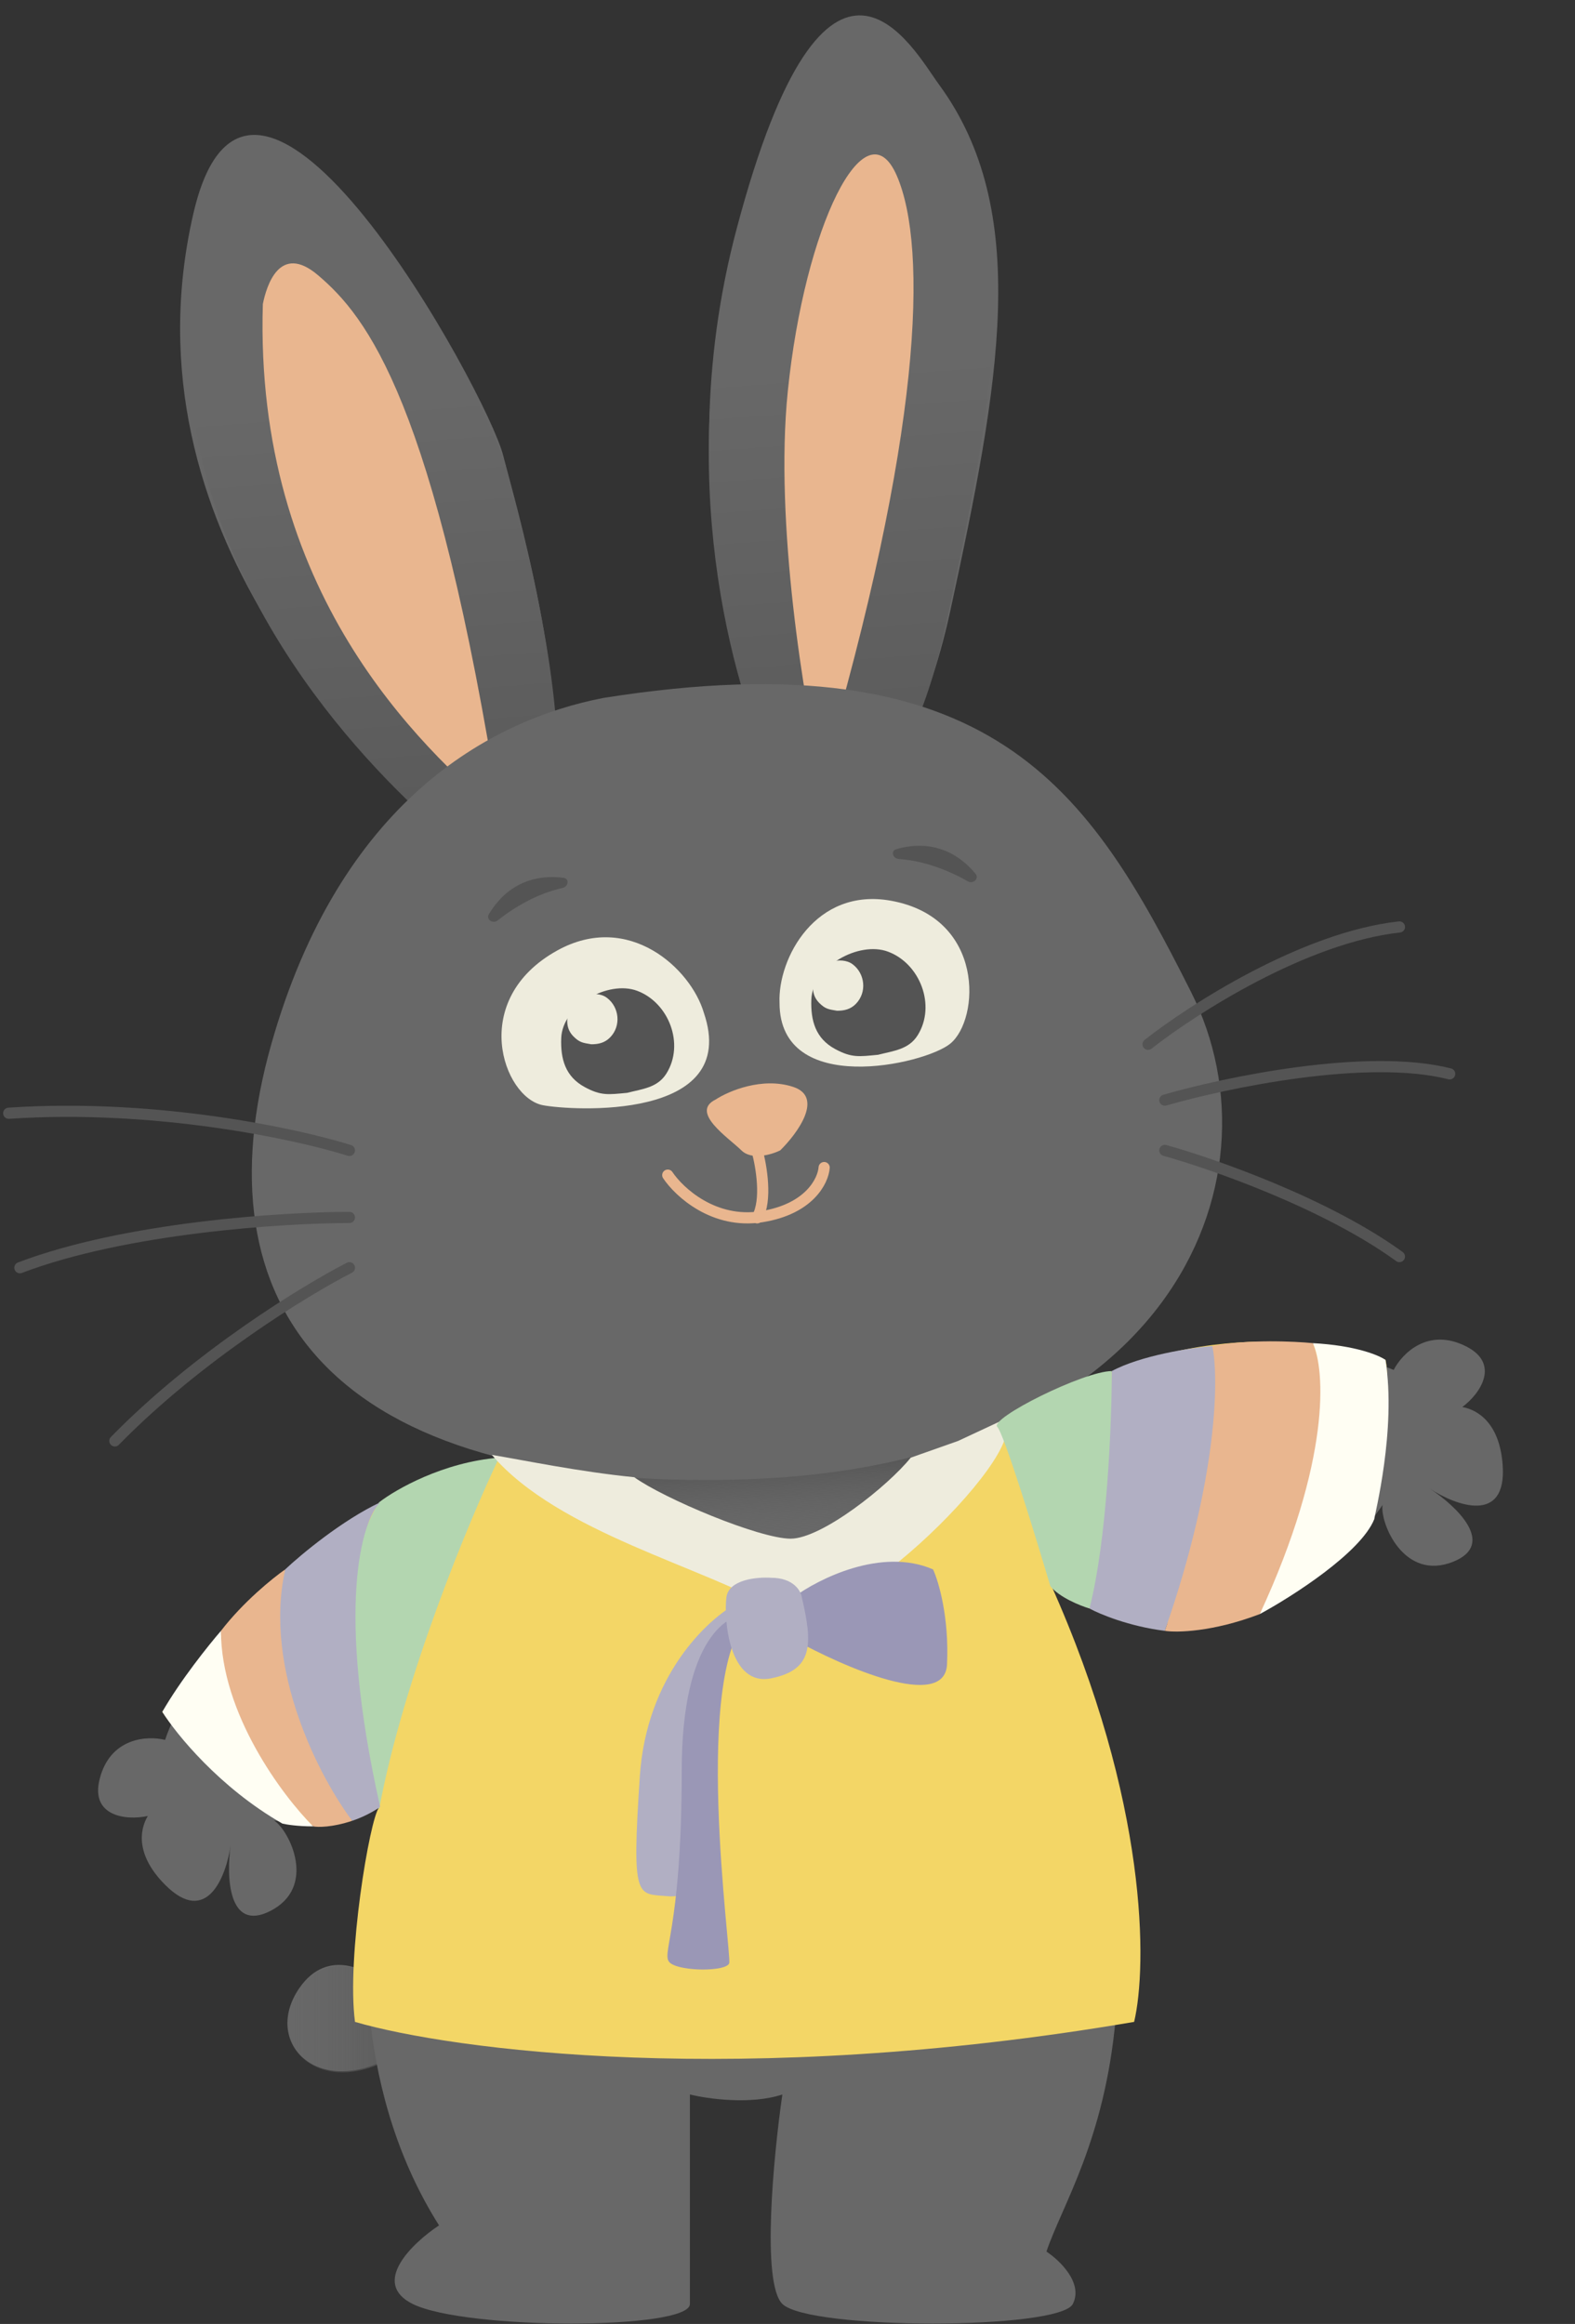 <svg width="282" height="416" viewBox="0 0 282 416" fill="none" xmlns="http://www.w3.org/2000/svg">
<rect x="0" y="0" width="282" height="416" fill="#333333" stroke="none"/>
<path d="M53.562 355.93C58.763 348.33 66.396 352.763 69.562 355.93C73.896 357.763 79.963 362.83 69.562 368.43C56.562 375.43 47.062 365.43 53.562 355.93Z" fill="#686868"/>
<path fill-rule="evenodd" clip-rule="evenodd" d="M69.663 356.126C66.496 352.959 58.863 348.526 53.663 356.126C47.163 365.626 56.663 375.626 69.663 368.626C80.063 363.026 73.996 357.959 69.663 356.126Z" fill="url(#paint0_linear_75_5985)"/>
<path d="M78.609 398.355C50.239 353.364 74.669 287.439 90.43 260.1C110.92 227.294 147.891 184.004 177.906 257.757C218.062 356.43 192.879 386.638 187.363 403.042C189.727 404.604 193.983 408.665 192.091 412.415C189.727 417.101 144.807 417.101 140.079 412.415C136.296 408.665 138.503 385.857 140.079 374.922C134.405 376.797 126.682 375.703 123.529 374.922V412.415C123.529 417.101 83.338 417.101 73.881 412.415C66.316 408.665 73.881 401.479 78.609 398.355Z" fill="#686868"/>
<rect x="104.234" y="262.67" width="70" height="15" transform="rotate(-2.835 104.234 262.67)" fill="url(#paint1_linear_75_5985)"/>
<path d="M131.903 40.924C118.913 89.828 134.541 131.832 143.979 146.721C149.785 147.696 163.152 141.56 170.177 109.215C178.958 68.784 184.771 37.758 168.082 15.073C163.562 8.93 148.14 -20.205 131.903 40.924Z" fill="#686868"/>
<path d="M34.619 38.242C21.561 94.895 65.956 137.067 82.625 150.156C86.625 156.046 95.427 163.507 98.627 146.229C102.627 124.632 92.063 89.283 90.062 81.43C87.261 70.43 45.062 -7.07 34.619 38.242Z" fill="#686868"/>
<path fill-rule="evenodd" clip-rule="evenodd" d="M127.596 66.686C123.896 105.171 135.905 136.518 143.664 148.953C149.378 149.928 162.536 143.792 169.451 111.447C173.301 93.441 176.571 77.299 177.563 62.93L127.596 66.686ZM84.496 69.926C87.779 76.239 90.019 81.381 90.591 83.662C90.782 84.423 91.052 85.443 91.381 86.683L91.381 86.683C94.442 98.239 102.578 128.958 99.022 148.462C95.871 165.74 87.208 158.279 83.27 152.388C70.261 142.01 40.093 113.347 34.562 73.679L84.496 69.926Z" fill="url(#paint2_linear_75_5985)"/>
<path d="M141.05 70.071C138.645 93.683 144.025 125.941 147.016 139.119C165.069 78.108 166.193 44.383 160.562 31.43C154.932 18.476 144.056 40.556 141.05 70.071Z" fill="#E9B68F"/>
<path d="M47.062 54.43C45.503 106.053 75.267 133.545 89.562 145.93C77.866 71.624 65.61 56.618 56.922 49.248C50.062 43.43 47.712 51.171 47.062 54.43Z" fill="#E9B68F"/>
<path d="M29.561 311.449C37.071 288.812 75.634 266.504 92.062 259.43C99.103 269.648 105.13 296.357 88.233 311.449C70.712 327.097 53.19 326.52 49.065 325.868C51.813 327.655 56.881 337.81 48.336 342.104C40.825 345.876 40.513 335.815 41.295 330.313C40.513 335.815 37.071 344.933 29.561 337.387C24.349 332.151 24.924 327.641 26.467 325.069C22.468 325.935 16.199 325.062 17.826 318.523C19.704 310.977 26.432 310.663 29.561 311.449Z" fill="#686868"/>
<path d="M249.535 245.221C227.555 235.961 185.37 250.284 169.226 257.986C172.277 270.014 188.405 292.141 210.89 289.368C234.205 286.492 245.311 272.927 247.538 269.394C247.072 272.639 251.375 283.141 260.234 279.539C268.02 276.373 260.656 269.511 256 266.476C260.656 269.511 269.783 272.927 269.052 262.306C268.545 254.935 264.772 252.398 261.821 251.864C265.106 249.426 268.579 244.134 262.587 241.051C255.673 237.494 251.005 242.349 249.535 245.221Z" fill="#686868"/>
<path d="M48.562 186.962C60.85 143.513 87.675 128.861 108.062 124.93C177.899 113.874 195.107 141.535 213.234 177.526C230.562 211.93 208.529 262.452 133.251 264.811C57.972 267.17 35.562 232.93 48.562 186.962Z" fill="#686868"/>
<path d="M159.522 161.234C146.019 158.796 139.24 171.58 139.574 179.513C139.574 196.427 165.533 190.581 170.14 186.822C175.442 182.497 176.4 164.28 159.522 161.234Z" fill="#EEECDD"/>
<path d="M208.562 196.93C219.381 193.793 244.726 188.46 259.562 192.224" stroke="#545454" stroke-width="2" stroke-linecap="round"/>
<path d="M205.562 186.93C213.457 180.708 233.51 167.796 250.563 165.93" stroke="#545454" stroke-width="2" stroke-linecap="round"/>
<path d="M208.562 205.93C217.118 208.305 237.496 215.43 250.562 224.93" stroke="#545454" stroke-width="2" stroke-linecap="round"/>
<path d="M62.562 226.93C54.785 230.904 35.496 242.668 20.562 257.93" stroke="#545454" stroke-width="2" stroke-linecap="round"/>
<path d="M62.562 217.93C50.763 217.93 22.442 219.73 3.562 226.93" stroke="#545454" stroke-width="2" stroke-linecap="round"/>
<path d="M62.562 205.93C53.178 202.973 27.839 197.502 1.562 199.276" stroke="#545454" stroke-width="2" stroke-linecap="round"/>
<path d="M29.062 306.43C51.462 272.83 79.062 262.096 90.062 260.93L142.062 277.43C146.396 276.763 161.062 271.03 185.062 253.43C209.062 235.83 237.062 239.43 248.062 243.43C249.262 247.83 246.062 263.43 245.062 270.93C221.062 297.43 197.729 292.096 188.062 283.43C205.663 322.63 205.396 352.096 203.062 361.93C132.662 373.93 80.729 366.93 63.562 361.93C62.026 350.408 66.206 325.518 67.869 323.553C61.117 327.81 53.534 326.755 50.562 325.93C39.763 319.53 31.729 310.43 29.062 306.43Z" fill="#F3D666"/>
<path d="M99.79 170.133C112.552 163.085 123.68 173.344 126.016 181.273C132.69 200.779 102.16 198.796 97.197 197.837C90.089 196.463 83.836 178.943 99.79 170.133Z" fill="#EEECDD"/>
<path d="M104.676 194.584C107.594 196.171 108.895 195.945 112.288 195.623C115.037 194.922 117.728 194.709 119.319 192.168C122.611 186.91 119.752 179.484 114.089 177.362C108.92 175.425 100.705 179.941 100.486 185.838C100.35 189.521 101.194 192.69 104.676 194.584Z" fill="#545454"/>
<path d="M102.69 185.537C103.778 186.627 104.366 186.676 105.87 186.93C107.138 186.93 108.282 186.686 109.251 185.688C111.257 183.623 110.883 180.277 108.666 178.611C106.642 177.09 102.587 178.222 101.841 180.951C101.375 182.656 101.391 184.237 102.69 185.537Z" fill="#EEECDD"/>
<path d="M149.52 187.776C152.472 189.375 153.786 189.143 157.215 188.811C159.991 188.098 162.711 187.877 164.314 185.305C167.63 179.985 164.726 172.485 158.999 170.352C153.771 168.405 145.477 172.986 145.268 178.946C145.137 182.668 145.997 185.869 149.52 187.776Z" fill="#545454"/>
<path d="M67.863 323.93C72.263 300.33 84.03 272.096 89.363 260.93C79.363 261.73 70.863 266.596 67.863 268.93C58.263 284.53 63.863 312.096 67.863 323.93Z" fill="#B3D6B0"/>
<path d="M68.063 323.43C60.063 287.83 64.729 272.263 68.063 268.93C61.263 272.13 53.896 278.263 51.063 280.93C46.263 300.53 57.063 319.096 63.063 325.93C65.463 325.13 67.396 323.93 68.063 323.43Z" fill="#B1AFC3"/>
<path d="M39.563 291.93C43.563 286.73 48.896 282.43 51.063 280.93C47.063 298.93 57.396 318.43 63.063 325.93C59.463 327.13 56.896 327.096 56.063 326.93C42.063 312.53 39.229 297.596 39.563 291.93Z" fill="#E9B68F"/>
<path d="M29.062 306.43C32.263 300.83 37.396 294.43 39.562 291.93C39.562 306.73 50.562 321.43 56.062 326.93C53.263 326.93 51.229 326.596 50.562 326.43C39.362 320.03 31.562 310.43 29.062 306.43Z" fill="#FFFEF3"/>
<path d="M141.562 275.43C135.963 275.43 118.896 268.263 113.562 264.43C103.562 263.43 94.062 261.43 88.062 260.43C100.062 274.43 126.062 280.43 139.562 288.43C150.362 294.83 187.062 256.93 179.062 254.43L171.562 257.93L163.062 260.93C159.062 265.93 147.162 275.43 141.562 275.43Z" fill="#EEECDD"/>
<path d="M167.062 280.93C157.863 276.93 146.562 282.596 142.062 285.93V293.43C151.062 298.43 169.163 306.33 169.562 297.93C169.962 289.53 168.062 283.096 167.062 280.93Z" fill="#9A97B6"/>
<path d="M114.562 317.93C115.762 299.93 126.729 289.763 132.062 286.93H137.337C138.707 286.694 139.992 286.729 141.062 286.93H137.337C131.878 287.871 125.062 293.124 125.062 309.43C125.062 334.93 125.062 339.93 119.562 339.43C114.062 338.93 113.062 340.43 114.562 317.93Z" fill="#B1AFC3"/>
<path d="M122.062 316.93C122.062 293.33 130.396 288.43 134.562 288.93C123.562 298.43 131.062 349.93 130.562 351.43C130.062 352.93 122.062 352.93 120.062 351.43C118.062 349.93 122.062 346.43 122.062 316.93Z" fill="#9A97B6"/>
<path d="M130.063 285.93C130.463 282.73 135.563 282.263 138.063 282.43C142.063 282.43 143.396 284.763 143.563 285.93C145.563 294.43 145.563 298.93 138.063 300.43C130.563 301.93 129.563 289.93 130.063 285.93Z" fill="#B1AFC3"/>
<path d="M142.008 194.555C136.453 192.736 130.434 195.313 128.12 196.829C123.49 199.103 130.434 203.651 132.749 205.925C134.601 207.744 138.15 206.683 139.693 205.925C142.779 202.893 147.563 196.375 142.008 194.555Z" fill="#E9B68F"/>
<path d="M146.69 179.537C147.778 180.627 148.366 180.676 149.87 180.93C151.138 180.93 152.282 180.686 153.251 179.688C155.257 177.623 154.883 174.277 152.666 172.611C150.642 171.09 146.587 172.222 145.841 174.951C145.375 176.656 145.391 178.237 146.69 179.537Z" fill="#EEECDD"/>
<path d="M119.562 210.353C121.599 213.399 127.81 219.151 136.362 217.797C144.915 216.444 147.393 211.368 147.562 209" stroke="#E9B68F" stroke-width="2" stroke-linecap="round"/>
<path d="M178.563 255.43C179.763 256.63 185.396 274.93 188.063 283.93C189.663 285.93 193.396 287.43 195.063 287.93C198.663 277.53 199.229 255.263 199.063 245.43C194.063 245.43 177.063 253.93 178.563 255.43Z" fill="#B3D6B0"/>
<path d="M208.562 291.93C202.162 291.13 196.896 288.93 195.062 287.93C198.263 275.53 199.062 254.43 199.062 245.43C204.262 242.63 213.229 241.263 217.062 240.93C221.062 252.13 213.062 279.596 208.562 291.93Z" fill="#B1AFC3"/>
<path d="M225.562 288.93C217.163 292.13 210.729 292.263 208.562 291.93C218.163 264.33 218.229 246.43 217.062 240.93C223.462 239.73 231.729 240.096 235.062 240.43C239.862 252.43 232.062 277.93 225.562 288.93Z" fill="#E9B68F"/>
<path d="M246.062 271.93C243.663 277.93 231.396 285.763 225.562 288.93C238.363 261.33 237.229 245.096 235.062 240.43C242.663 240.83 246.896 242.596 248.062 243.43C250.062 255.93 246.062 271.43 246.062 271.93Z" fill="#FFFEF3"/>
<path d="M135.562 206C136.317 208.703 137.374 214.886 135.562 218" stroke="#E9B68F" stroke-width="2" stroke-linecap="round"/>
<path d="M100.717 158.952C96.173 159.951 92.054 162.425 89.086 164.768C88.236 165.44 86.973 164.575 87.53 163.645C91.124 157.656 96.544 156.552 100.902 157.139C101.98 157.285 101.78 158.718 100.717 158.952Z" fill="#545454"/>
<path d="M160.932 153.768C165.575 154.071 170.019 155.898 173.305 157.768C174.247 158.304 175.366 157.259 174.675 156.423C170.221 151.043 164.696 150.768 160.477 152.004C159.433 152.31 159.846 153.697 160.932 153.768Z" fill="#545454"/>
<defs>
<linearGradient id="paint0_linear_75_5985" x1="75.663" y1="359.626" x2="49.663" y2="359.626" gradientUnits="userSpaceOnUse">
<stop stop-color="#545454"/>
<stop offset="1" stop-color="#686868" stop-opacity="0"/>
</linearGradient>
<linearGradient id="paint1_linear_75_5985" x1="139.234" y1="262.67" x2="139.234" y2="277.67" gradientUnits="userSpaceOnUse">
<stop stop-color="#545454"/>
<stop offset="1" stop-color="#686868" stop-opacity="0"/>
</linearGradient>
<linearGradient id="paint2_linear_75_5985" x1="113.45" y1="180.055" x2="105.055" y2="68.38" gradientUnits="userSpaceOnUse">
<stop stop-color="#545454"/>
<stop offset="1" stop-color="#686868"/>
</linearGradient>
</defs>
</svg>
